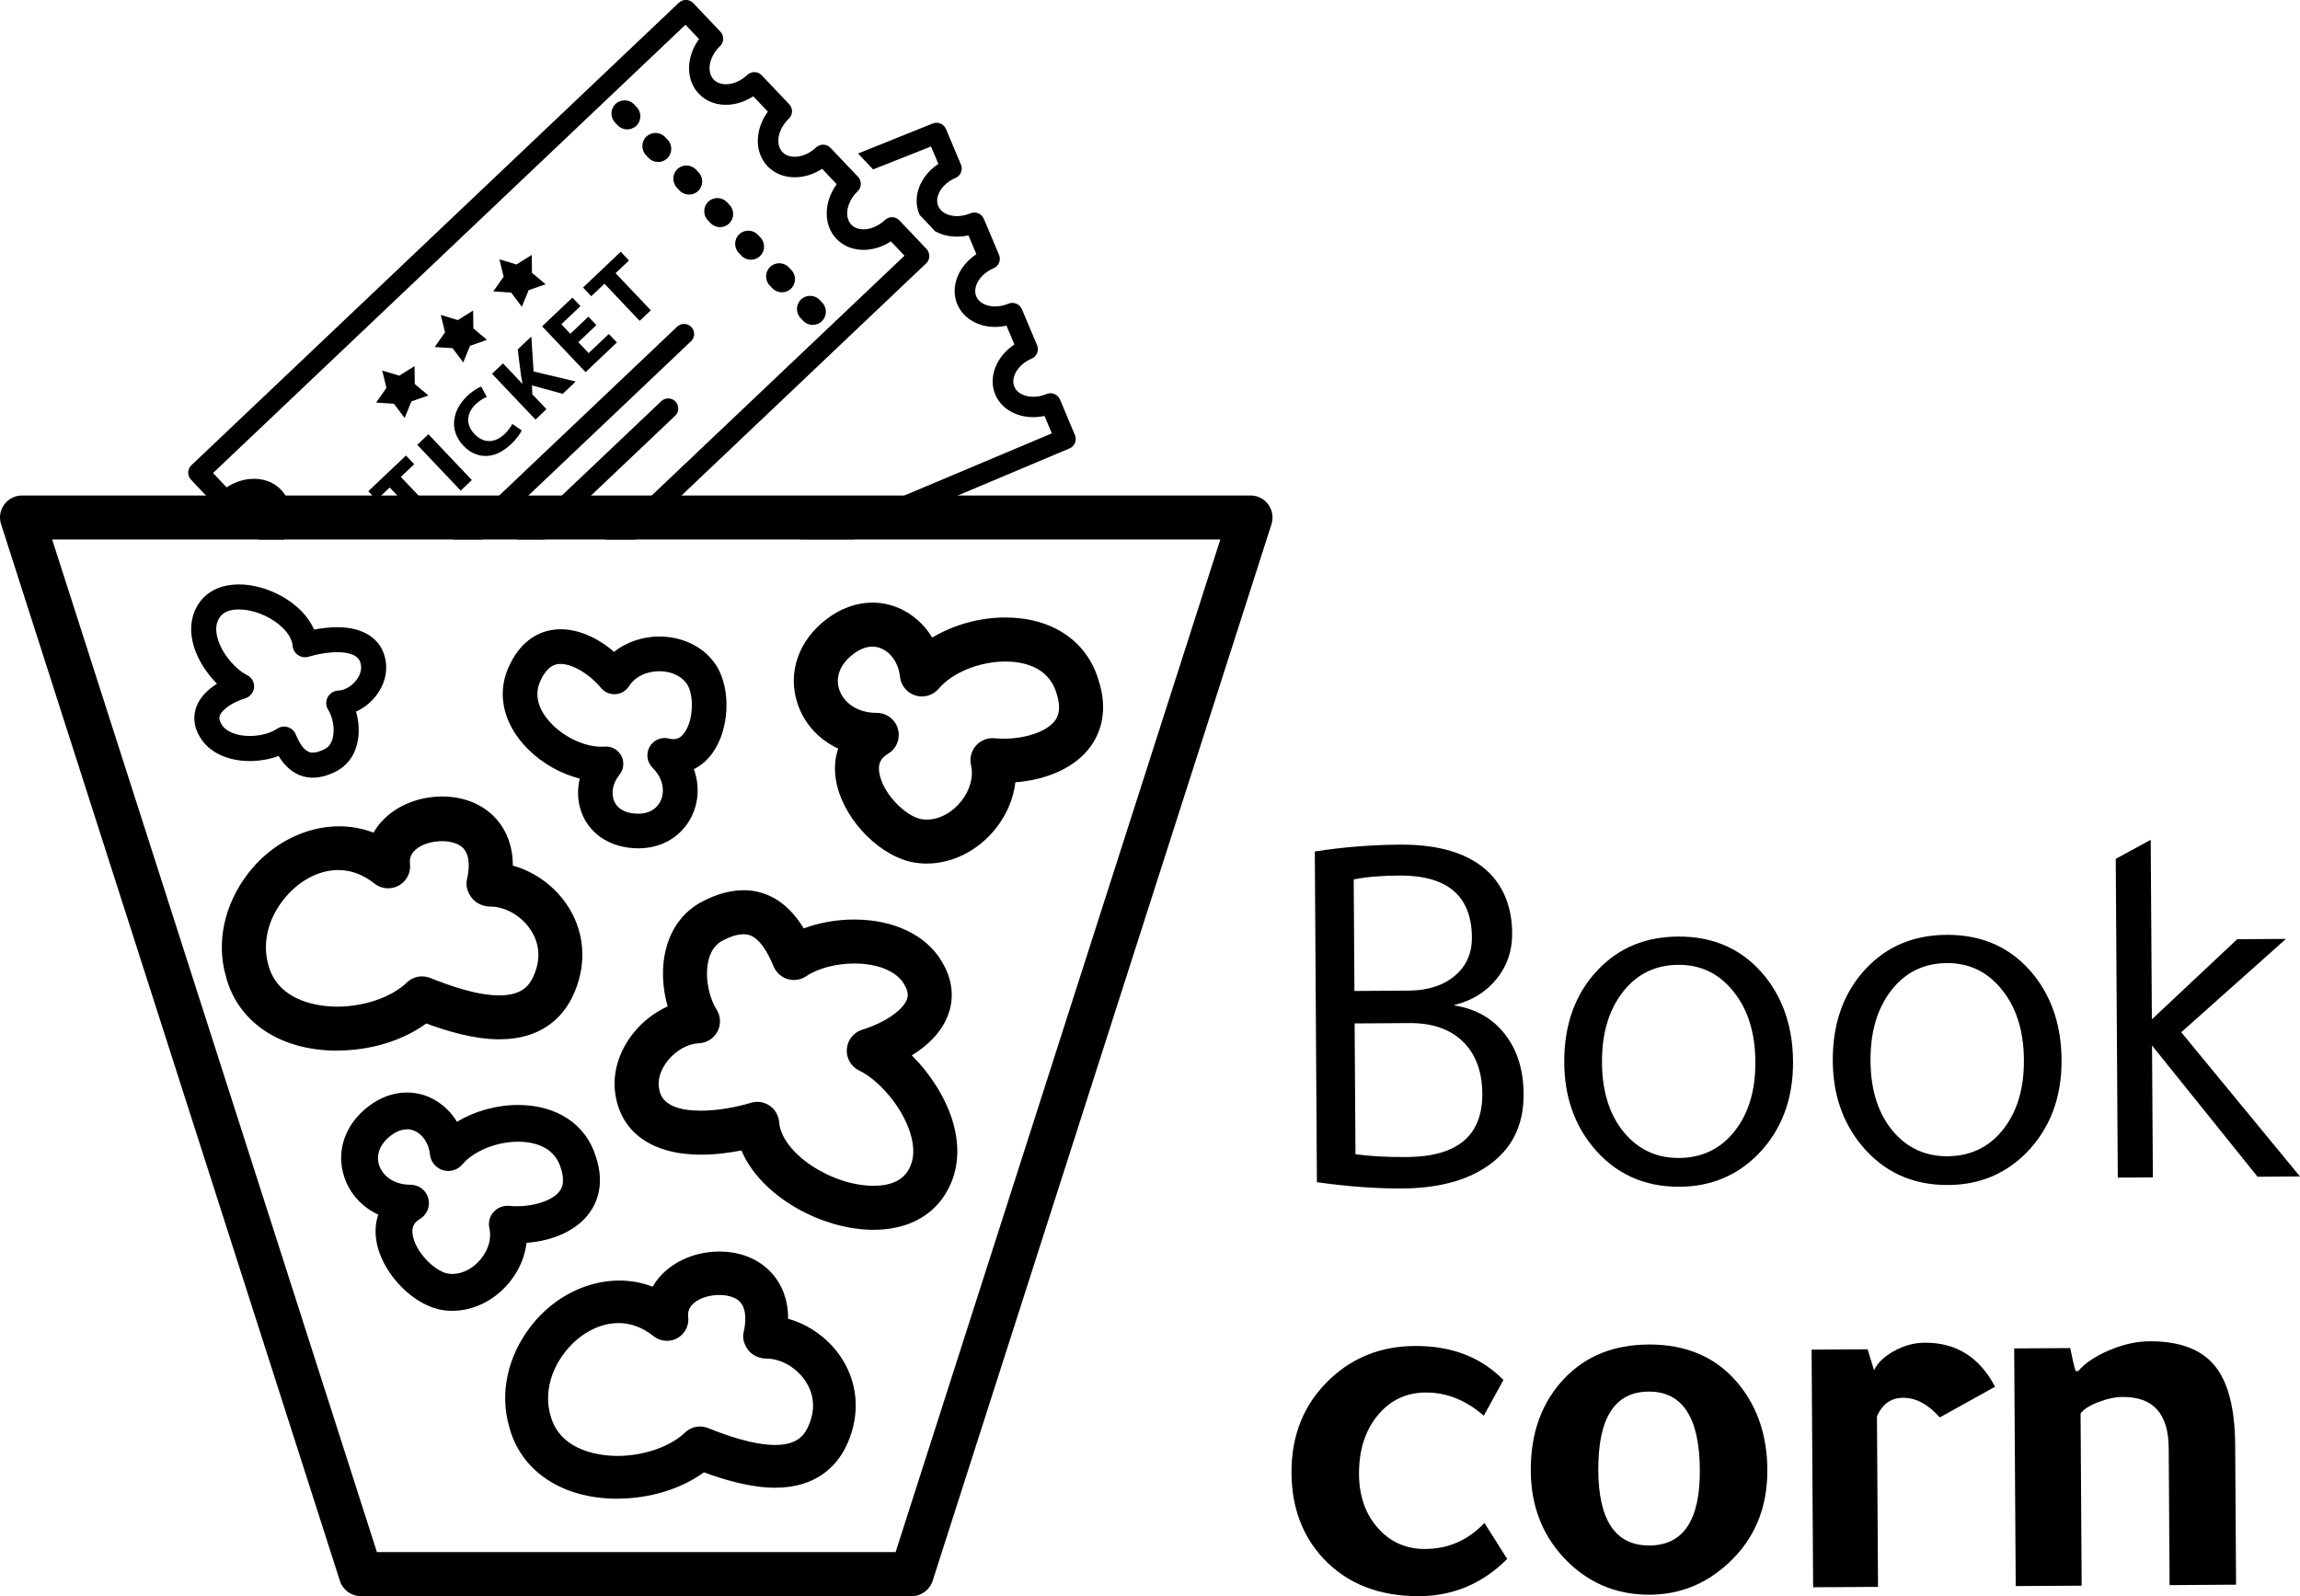 <?xml version="1.0" encoding="UTF-8"?><svg id="a" xmlns="http://www.w3.org/2000/svg" viewBox="0 0 572.32 397.23"><g><path d="M125.75,123.31l-11.54,10.95h35.4l11.54-10.95h-35.4Zm189.85,2.25c-1.03-1.41-2.67-2.25-4.43-2.25H5.48c-1.75,0-3.39,.84-4.43,2.25-1.03,1.41-1.33,3.23-.78,4.89L84.58,393.42c.73,2.27,2.83,3.81,5.21,3.81H226.86c2.38,0,4.49-1.54,5.21-3.81l84.32-262.96c.53-1.66,.24-3.48-.79-4.89Zm-92.74,260.7H93.79L12.98,134.26H303.66l-80.8,252ZM125.75,123.31l-11.54,10.95h35.4l11.54-10.95h-35.4Z"/><path d="M83.89,261.47c-14.21,0-24.84-7.15-27.73-18.67-2.33-8.35-.37-17.6,5.43-25.24,7.72-10.18,20.6-14.52,31.36-10.34,.52-.93,1.15-1.82,1.89-2.64,3.54-3.98,9.21-6.36,15.16-6.36s10.9,2.29,14.07,6.28c1.76,2.22,3.55,5.75,3.54,10.92,5.63,1.56,10.78,5.36,13.98,10.54,4.19,6.8,4.43,15.01,.65,22.52-2.42,4.67-7.47,10.17-17.98,10.17-6.25,0-12.95-2-18.2-3.94-5.83,4.26-13.85,6.74-22.17,6.74Zm.3-44.95c-5.04,0-10.23,2.87-13.88,7.67-3.71,4.88-5.01,10.65-3.57,15.81,2.46,9.77,13.74,10.52,17.14,10.52,6.76,0,13.56-2.35,17.34-5.99,1.55-1.5,3.83-1.95,5.83-1.15,4.68,1.86,11.55,4.34,17.2,4.34,5.36,0,7.21-2.24,8.22-4.19,2.61-5.2,1.33-9.29-.22-11.8-2.26-3.66-6.39-6.12-10.28-6.12-1.67,0-3.47-.76-4.51-2.07-1.04-1.31-1.65-3.01-1.27-4.64,.55-2.36,.87-5.58-.72-7.58-2.33-2.94-9.76-2.49-12.47,.54-.81,.91-1.12,1.89-.98,3.1,.26,2.2-.84,4.35-2.78,5.42-1.94,1.08-4.34,.88-6.07-.5-2.8-2.23-5.83-3.36-9-3.36Z"/><path d="M153.61,372.98c-13.82,0-24.15-6.96-26.97-18.15-2.27-8.12-.36-17.12,5.28-24.55,7.51-9.9,20.03-14.12,30.49-10.06,.51-.91,1.12-1.77,1.84-2.57,3.44-3.87,8.96-6.18,14.74-6.18s10.6,2.23,13.68,6.11c1.72,2.16,3.46,5.59,3.44,10.62,5.47,1.52,10.49,5.21,13.59,10.25,4.08,6.61,4.31,14.59,.64,21.9-2.35,4.54-7.26,9.89-17.48,9.89-6.07,0-12.59-1.95-17.7-3.83-5.67,4.14-13.47,6.55-21.56,6.55Zm.29-43.71c-4.9,0-9.95,2.79-13.49,7.46-3.6,4.75-4.87,10.35-3.47,15.37,2.39,9.5,13.36,10.23,16.67,10.23,6.57,0,13.19-2.29,16.86-5.83,1.5-1.46,3.72-1.89,5.67-1.12,4.55,1.81,11.23,4.22,16.73,4.22,5.22,0,7.01-2.18,7.99-4.08,2.54-5.06,1.29-9.03-.21-11.47-2.2-3.56-6.21-5.95-9.99-5.95-1.62,0-3.38-.74-4.39-2.01-1.01-1.27-1.6-2.93-1.24-4.51,.53-2.29,.84-5.43-.7-7.37-2.27-2.86-9.49-2.43-12.13,.53-.78,.88-1.09,1.84-.95,3.01,.25,2.14-.82,4.23-2.7,5.27-1.89,1.05-4.22,.85-5.91-.49-2.73-2.17-5.67-3.27-8.75-3.27Z"/><path d="M217.36,306.06c-12.81,0-28.01-8.25-32.87-19.76-2.85,.57-6.39,1.06-10.08,1.06h0c-12.01,0-19.76-5.42-21.26-14.87-.87-5.2,.78-10.87,4.54-15.49,2.32-2.86,5.26-5.11,8.45-6.54-1.28-4.42-1.68-9.66-.34-14.61,1.41-5.21,4.52-9.19,9.01-11.52,10.39-5.37,19.37-2.87,25.19,6.73,3.8-1.44,8.16-2.22,12.58-2.22,9.73,0,17.83,3.84,21.66,10.28,3.46,5.55,2.83,10.41,1.67,13.49-1.69,4.5-5.35,7.77-9.02,10.04,4.49,4.45,8.25,10.28,10.05,16,2.05,6.52,1.62,12.65-1.24,17.71-3.42,6.23-9.94,9.7-18.34,9.7Zm-28.94-31.86c1.09,0,2.17,.33,3.09,.96,1.37,.94,2.24,2.46,2.37,4.11,.56,7.55,12.84,15.83,23.48,15.83,4.34,0,7.28-1.37,8.77-4.07,1.39-2.45,1.49-5.49,.36-9.1-2.18-6.94-8.16-13.34-12.68-15.5-2.04-.98-3.27-3.11-3.09-5.36,.17-2.26,1.71-4.17,3.87-4.83,5.39-1.63,10.05-4.79,11.07-7.5,.3-.79,.47-1.94-.77-3.94-1.87-3.13-6.56-5.02-12.31-5.02-4.5,0-9.08,1.21-11.95,3.16-1.36,.93-3.06,1.19-4.65,.71-1.58-.48-2.86-1.64-3.49-3.16-3.28-7.98-6.35-7.98-7.5-7.98-1.44,0-3.17,.52-5.15,1.55-1.73,.9-2.87,2.41-3.47,4.64-1.17,4.32,.12,9.68,1.93,12.52,1.05,1.65,1.14,3.74,.23,5.48-.91,1.74-2.67,2.85-4.63,2.93-2.7,.11-5.65,1.75-7.7,4.28-1.77,2.19-2.59,4.68-2.22,6.82,.25,1.59,.9,5.68,10.45,5.68,3.75,0,8.39-.74,12.41-1.96,.53-.16,1.07-.24,1.6-.24Z"/><path d="M59.44,145.44c7.29,0,15.94,4.7,18.71,11.25,1.62-.32,3.63-.6,5.73-.6h0c6.84,0,11.25,3.08,12.1,8.46,.5,2.96-.44,6.18-2.58,8.82-1.32,1.63-2.99,2.91-4.81,3.72,.73,2.52,.96,5.5,.2,8.32-.8,2.97-2.57,5.23-5.13,6.55-5.91,3.06-11.02,1.63-14.34-3.83-2.17,.82-4.64,1.27-7.16,1.27-5.54,0-10.15-2.19-12.33-5.85-1.97-3.16-1.61-5.92-.95-7.68,.96-2.56,3.05-4.42,5.13-5.71-2.56-2.53-4.7-5.85-5.72-9.11-1.17-3.71-.92-7.2,.7-10.08,1.94-3.55,5.66-5.52,10.44-5.52Zm16.47,18.13c-.62,0-1.24-.19-1.76-.55-.78-.53-1.28-1.4-1.35-2.34-.32-4.3-7.31-9.01-13.36-9.01-2.47,0-4.14,.78-4.99,2.32-.79,1.4-.85,3.13-.21,5.18,1.24,3.95,4.65,7.59,7.22,8.82,1.16,.56,1.86,1.77,1.76,3.05-.1,1.28-.97,2.37-2.2,2.75-3.07,.93-5.72,2.72-6.3,4.27-.17,.45-.27,1.11,.44,2.24,1.06,1.78,3.73,2.86,7,2.86,2.56,0,5.17-.69,6.8-1.8,.77-.53,1.74-.68,2.65-.4,.9,.27,1.63,.93,1.98,1.8,1.87,4.54,3.61,4.54,4.27,4.54,.82,0,1.8-.3,2.93-.88,.99-.51,1.63-1.37,1.98-2.64,.66-2.46-.07-5.51-1.1-7.13-.6-.94-.65-2.13-.13-3.12,.52-.99,1.52-1.62,2.63-1.67,1.53-.06,3.21-1,4.38-2.44,1.01-1.25,1.47-2.66,1.27-3.88-.14-.9-.51-3.23-5.95-3.23-2.13,0-4.77,.42-7.06,1.12-.3,.09-.61,.14-.91,.14Z"/><path d="M230.65,214.92h0c-1.41,0-2.82-.16-4.2-.47-8.71-2.16-17.12-11.57-18.48-20.58-.41-2.7-.19-5.26,.6-7.57-4.77-2.23-8.42-6.13-10.1-11.15-2.58-7.69,.2-15.78,7.26-21.11,3.47-2.65,7.41-4.07,11.36-4.07,6.17,0,11.66,3.42,14.88,8.7,5.23-3.14,11.72-5,18.18-5,11.54,0,20.19,5.75,23.13,15.37,2.65,7.92,.45,13.46-1.87,16.68-3.67,5.1-10.56,8.35-18.75,8.96-.47,4.07-2.15,8.07-4.93,11.56-4.33,5.43-10.72,8.67-17.09,8.67Zm-13.56-53.99c-1.55,0-3.15,.61-4.74,1.83-3.3,2.49-4.56,5.73-3.5,8.91,.89,2.65,3.86,5.74,9.31,5.74,2.46,0,4.62,1.64,5.28,4.01,.66,2.37-.34,4.89-2.45,6.16-1.89,1.14-2.53,2.49-2.2,4.67,.76,5.05,6.23,10.58,10.17,11.55,.47,.1,1.07,.17,1.68,.17,3.06,0,6.26-1.7,8.53-4.55,2.23-2.79,3.12-6.08,2.45-9.02-.39-1.71,.07-3.51,1.23-4.83,1.16-1.32,2.91-2,4.64-1.84,6.13,.6,12.82-1.31,15.03-4.4,.45-.62,1.81-2.51,.33-6.94-2.07-6.77-8.84-7.76-12.7-7.76-6.4,0-13.21,2.78-16.56,6.75-1.41,1.68-3.69,2.36-5.8,1.71-2.1-.65-3.61-2.48-3.84-4.67-.45-4.28-3.4-7.49-6.87-7.49Z"/><path d="M112.59,326.22h0c-1.18,0-2.36-.13-3.51-.39-7.29-1.81-14.32-9.68-15.46-17.21-.34-2.26-.16-4.4,.51-6.34-3.99-1.86-7.05-5.13-8.45-9.33-2.16-6.44,.17-13.2,6.07-17.66,2.9-2.22,6.2-3.4,9.51-3.4,5.16,0,9.76,2.86,12.45,7.28,4.37-2.63,9.81-4.18,15.21-4.18,9.65,0,16.89,4.81,19.35,12.86,2.22,6.63,.38,11.26-1.56,13.95-3.07,4.27-8.83,6.99-15.69,7.5-.39,3.4-1.8,6.75-4.13,9.67-3.63,4.54-8.97,7.25-14.3,7.25Zm-11.34-45.16c-1.3,0-2.63,.51-3.96,1.53-2.76,2.08-3.82,4.79-2.93,7.45,.74,2.21,3.23,4.8,7.79,4.8,2.06,0,3.86,1.37,4.42,3.35,.55,1.98-.29,4.09-2.05,5.15-1.58,.96-2.11,2.08-1.84,3.9,.64,4.23,5.21,8.85,8.51,9.66,.4,.09,.9,.14,1.41,.14,2.56,0,5.23-1.42,7.13-3.81,1.86-2.33,2.61-5.08,2.05-7.55-.33-1.43,.05-2.94,1.03-4.04,.97-1.1,2.44-1.67,3.88-1.54,5.13,.5,10.72-1.1,12.57-3.68,.38-.52,1.51-2.1,.27-5.8-1.73-5.66-7.4-6.49-10.62-6.49-5.36,0-11.05,2.32-13.86,5.65-1.18,1.41-3.08,1.98-4.85,1.43-1.76-.54-3.02-2.08-3.21-3.91-.37-3.58-2.84-6.27-5.74-6.27Z"/><path d="M176.28,163.21h0c.78,.78,1.48,1.66,2.08,2.59,3.65,6.05,3.09,15.96-1.16,21.73-1.27,1.73-2.82,3.03-4.55,3.88,1.41,3.89,1.27,8.1-.58,11.83-2.85,5.71-8.89,8.67-15.78,7.7-3.41-.45-6.38-1.86-8.58-4.06-3.43-3.43-4.59-8.39-3.44-13.12-4.66-1.16-9.3-3.74-12.89-7.33-6.42-6.42-8.03-14.43-4.32-21.42,2.93-5.88,7.23-7.74,10.32-8.24,4.88-.79,10.52,1.23,15.42,5.45,2.52-2,5.69-3.29,9.17-3.69,5.43-.61,10.79,1.14,14.33,4.68Zm-22.5,37.58c.86,.86,2.09,1.41,3.65,1.62,3.22,.45,5.73-.65,6.91-3.01,.98-1.97,1.05-5.34-1.99-8.37-1.37-1.37-1.66-3.48-.71-5.17,.95-1.69,2.91-2.53,4.79-2.06,1.69,.41,2.79,.02,3.82-1.37,2.39-3.24,2.42-9.35,.77-12.08-.21-.32-.5-.69-.84-1.03-1.7-1.7-4.43-2.53-7.28-2.21-2.79,.31-5.12,1.64-6.38,3.65-.74,1.17-1.99,1.92-3.37,2-1.38,.09-2.73-.51-3.6-1.56-3.08-3.74-7.86-6.4-10.81-5.92-.6,.1-2.4,.39-4.04,3.68-2.61,4.92,.6,9.24,2.75,11.38,3.56,3.56,8.9,5.8,12.97,5.46,1.72-.15,3.36,.74,4.18,2.28,.81,1.53,.63,3.39-.46,4.73-2.13,2.63-2.28,6.06-.35,7.99Z"/><g><path d="M153.7,31.19c1.24,1.31,3.33,1.36,4.63,.12h0c1.31-1.24,1.36-3.33,.12-4.63l-.65-.69c-1.24-1.31-3.33-1.36-4.63-.12-1.31,1.24-1.36,3.33-.12,4.63l.65,.69Z"/><path d="M160.74,38.61l.65,.69c1.24,1.31,3.33,1.36,4.63,.12,1.31-1.24,1.36-3.33,.12-4.63l-.65-.69c-1.24-1.31-3.33-1.36-4.63-.12-1.31,1.24-1.36,3.33-.12,4.63Z"/><path d="M173.84,42.9l-.65-.69c-1.24-1.31-3.33-1.36-4.63-.12-1.31,1.24-1.36,3.33-.12,4.63l.65,.69c1.24,1.31,3.33,1.36,4.63,.12,1.31-1.24,1.36-3.33,.12-4.63Z"/><path d="M181.54,51l-.65-.69c-1.24-1.31-3.33-1.36-4.63-.12-1.31,1.24-1.36,3.33-.12,4.63l.65,.69c1.24,1.31,3.33,1.36,4.63,.12,1.31-1.24,1.36-3.33,.12-4.63Z"/><path d="M189.23,59.11l-.65-.69c-1.24-1.31-3.33-1.36-4.63-.12-1.31,1.24-1.36,3.33-.12,4.63l.65,.69c1.24,1.31,3.33,1.36,4.63,.12,1.31-1.24,1.36-3.33,.12-4.63Z"/><path d="M196.93,67.22l-.65-.69c-1.24-1.31-3.33-1.36-4.63-.12-1.31,1.24-1.36,3.33-.12,4.63l.65,.69c1.24,1.31,3.33,1.36,4.63,.12,1.31-1.24,1.36-3.33,.12-4.63Z"/><path d="M203.96,74.64c-1.24-1.31-3.33-1.36-4.63-.12h0c-1.31,1.24-1.36,3.33-.12,4.63l.65,.69c1.24,1.31,3.33,1.36,4.63,.12s1.36-3.33,.12-4.63l-.65-.69Z"/><polygon points="103.07 115.53 101.02 113.36 91.64 122.26 93.69 124.43 96.97 121.32 105.73 130.55 108.51 127.92 99.74 118.69 103.07 115.53"/><rect x="108.71" y="107.23" width="3.82" height="15.71" transform="translate(-48.84 107.75) rotate(-43.5)"/><path d="M127.14,110.57c1.48-1.41,2.39-2.75,2.67-3.46l-2.33-1.62c-.35,.72-1.11,1.76-1.95,2.55-2.46,2.34-5.28,2.27-7.44,0-2.41-2.54-1.88-5.39,.31-7.47,.98-.93,1.95-1.46,2.72-1.78l-1.38-2.58c-.71,.23-2.06,.99-3.49,2.35-3.69,3.51-4.61,8.49-.92,12.38,3.08,3.25,7.58,3.64,11.8-.37Z"/><path d="M135.99,101.84l-3.53-3.72-.09-2.2,7.66,2.09,3.22-3.06-10.47-2.51-.57-8.69-3.39,3.21,.82,6.42c.11,.66,.21,1.34,.35,2.04l-.05,.05-4.78-5.04-2.73,2.59,10.82,11.4,2.73-2.59Z"/><polygon points="145.72 92.61 153.5 85.22 151.5 83.11 146.48 87.87 143.91 85.16 148.4 80.9 146.41 78.8 141.92 83.07 139.68 80.7 144.44 76.18 142.43 74.06 134.9 81.21 145.72 92.61"/><polygon points="150.41 70.61 159.17 79.85 161.94 77.22 153.18 67.98 156.51 64.82 154.46 62.65 145.08 71.56 147.13 73.72 150.41 70.61"/><polygon points="112.61 86.65 115.27 90.19 116.97 86.05 121.19 84.58 117.79 81.73 117.73 77.28 113.94 79.66 109.69 78.38 110.74 82.7 108.17 86.36 112.61 86.65"/><polygon points="127.19 72.81 129.85 76.35 131.55 72.21 135.77 70.74 132.37 67.89 132.32 63.44 128.52 65.82 124.27 64.54 125.32 68.86 122.75 72.52 127.19 72.81"/><polygon points="98.03 100.48 100.69 104.02 102.38 99.89 106.6 98.41 103.21 95.57 103.15 91.12 99.36 93.49 95.11 92.22 96.16 96.53 93.59 100.19 98.03 100.48"/><path d="M171.94,84.93l-41.98,39.84-10,9.49h-7.27l10-9.49,45.81-43.47c1-.95,2.59-.91,3.54,.1,.95,1,.91,2.59-.09,3.54Z"/><path d="M168,103.47l-22.45,21.3-10,9.49h-6.7c.11-.45,.35-.87,.7-1.21l8.73-8.28,26.27-24.93c1-.95,2.59-.91,3.54,.09,.95,1,.91,2.59-.09,3.54Z"/><path d="M230.86,62.36c-.09-.15-.19-.28-.32-.41l-6.73-7.1c-.47-.49-1.11-.77-1.79-.8-.68-.01-1.34,.24-1.83,.71-2.69,2.55-6.52,3.08-8.36,1.14-1.84-1.94-1.11-5.73,1.58-8.29,.49-.46,.77-1.11,.8-1.78,.01-.68-.24-1.34-.71-1.83l-6.83-7.2c-.46-.49-1.11-.78-1.78-.8-.68-.02-1.34,.24-1.83,.7-2.69,2.56-6.52,3.08-8.36,1.15-.83-.88-1.17-2.16-.97-3.62,.24-1.66,1.16-3.36,2.55-4.68,.49-.46,.78-1.11,.8-1.78,.02-.68-.24-1.34-.7-1.83l-6.83-7.2c-.97-1.02-2.59-1.07-3.61-.09-1.38,1.3-3.11,2.14-4.77,2.29,0,0-.01,0-.03,0-1.47,.12-2.73-.28-3.56-1.16-1.84-1.94-1.11-5.73,1.58-8.29,1.02-.98,1.07-2.59,.1-3.61l-6.74-7.1c-.5-.53-1.18-.8-1.85-.8-.64,0-1.27,.24-1.76,.71L47.63,115.78c-.9,.85-1.04,2.19-.41,3.2,.09,.15,.19,.28,.31,.41l5.11,5.38,1.63,1.72c.98,1.02,2.59,1.07,3.61,.1,.84-.8,1.81-1.42,2.82-1.81,.64-.26,1.31-.42,1.96-.48h.03c1.02-.09,1.93,.08,2.68,.48,.33,.17,.63,.4,.89,.67,1.83,1.94,1.11,5.73-1.58,8.29-.17,.16-.31,.34-.43,.53h6.45c1.77-3.09,2.16-6.59,1.05-9.49-.39-1.04-.99-2.01-1.78-2.85-1.92-2.03-4.66-3-7.72-2.73-.01,0-.03,0-.05,0-2.02,.19-4.02,.91-5.81,2.08l-3.38-3.56L170.57,6.16l3.38,3.56c-3.22,4.41-3.38,10.11-.08,13.59,1.92,2.03,4.66,3,7.71,2.73h.05c2.02-.19,4.02-.91,5.81-2.08l3.63,3.83c-1.28,1.74-2.11,3.72-2.39,5.74-.43,3.03,.39,5.82,2.32,7.84,3.3,3.48,9,3.62,13.57,.64l3.63,3.83c-3.22,4.41-3.38,10.1-.08,13.59,3.31,3.48,9,3.62,13.57,.64l3.38,3.56-64.45,61.15-10,9.49h7.42l10-9.49,62.37-59.19s.02,0,.03-.01c.89-.85,1.04-2.2,.41-3.2Z"/><path d="M212.34,134.26l22.53-9.49,31.23-13.16s.01,0,.02,0c1.3-.55,1.91-2.05,1.36-3.35l-3.72-8.84c-.55-1.3-2.05-1.91-3.35-1.36-3.33,1.4-6.99,.57-8-1.81-1-2.39,.96-5.58,4.29-6.99,1.3-.55,1.91-2.05,1.36-3.35l-3.78-8.97c-.26-.62-.77-1.12-1.39-1.37-.63-.26-1.34-.26-1.96,0-1.71,.73-3.6,.89-5.16,.45-1.38-.39-2.38-1.19-2.84-2.26-1-2.39,.96-5.58,4.29-6.99,.62-.26,1.12-.76,1.38-1.39s.25-1.33-.01-1.96l-3.78-8.97c-.55-1.3-2.05-1.91-3.35-1.36-1.72,.73-3.6,.89-5.16,.45-1.38-.39-2.38-1.19-2.84-2.26-1-2.38,.96-5.58,4.29-6.99,1.3-.55,1.91-2.05,1.36-3.34l-3.72-8.84h0c-.55-1.3-2.04-1.92-3.34-1.36l-18.53,7.45,3.74,3.96,14.41-5.71,1.83,4.34c-4.48,2.95-6.58,8.13-4.75,12.47,.03,.08,.08,.15,.11,.24l3.85,4.06c.68,.37,1.42,.68,2.2,.9,1.92,.54,4.02,.57,6.08,.12l1.97,4.68c-4.47,2.95-6.58,8.13-4.75,12.47,1.05,2.5,3.3,4.39,6.16,5.2,1.92,.54,4.02,.57,6.08,.12l1.97,4.68c-4.48,2.95-6.58,8.13-4.75,12.47,1.79,4.25,6.79,6.36,11.91,5.38,.11-.02,.22-.04,.33-.07l1.83,4.34-40.08,16.89-22.52,9.49h13.16Z"/></g></g><g><path d="M327.69,294.22l-.52-82.32c7.03-1.09,14.1-1.65,21.22-1.7,9.98-.06,17.38,2.28,22.19,7.02,3.76,3.8,5.66,8.82,5.7,15.07,.03,4.34-1.27,8.13-3.9,11.36-2.63,3.23-6.11,5.38-10.45,6.45v.13c5.3,.84,9.49,3.22,12.55,7.15,3.06,3.93,4.62,8.89,4.65,14.88,.05,7.9-3,13.91-9.13,18.03-5.28,3.6-12.3,5.42-21.07,5.48-6.43,.04-13.51-.48-21.24-1.56Zm9.16-75.35l.18,27.75,13.55-.09c4.69-.03,8.48-1.25,11.38-3.65,2.89-2.41,4.33-5.61,4.3-9.6-.07-10.33-6.09-15.46-18.07-15.39-4.6,.03-8.38,.36-11.33,.98Zm.23,35.82l.21,32.56c3.65,.5,7.91,.73,12.77,.7,12.59-.08,18.85-5.33,18.79-15.75-.04-5.56-1.65-9.89-4.84-12.99-3.19-3.11-7.65-4.64-13.38-4.6l-13.55,.09Z"/><path d="M446.17,264.16c.06,9.38-2.84,17.08-8.71,23.11-5.26,5.33-11.76,8.02-19.49,8.07-8.95,.06-16.17-3.28-21.69-10.02-4.64-5.7-6.98-12.63-7.04-20.8-.06-9.55,2.75-17.3,8.45-23.24,5.18-5.42,11.8-8.15,19.88-8.2,9.12-.06,16.39,3.33,21.82,10.15,4.47,5.7,6.72,12.68,6.78,20.93Zm-47.54,.3c.05,7.55,2.04,13.54,5.98,17.94,3.5,3.89,7.9,5.81,13.19,5.78,5.73-.04,10.34-2.26,13.83-6.67,3.49-4.41,5.21-10.17,5.17-17.29-.05-7.47-2-13.45-5.85-17.94-3.5-4.15-7.94-6.2-13.33-6.17-5.73,.04-10.34,2.3-13.83,6.8-3.49,4.5-5.21,10.35-5.16,17.55Z"/><path d="M512.99,263.73c.06,9.38-2.84,17.08-8.71,23.11-5.26,5.33-11.76,8.02-19.49,8.07-8.95,.06-16.17-3.28-21.69-10.02-4.64-5.7-6.98-12.63-7.04-20.8-.06-9.55,2.76-17.3,8.45-23.24,5.18-5.42,11.8-8.15,19.88-8.2,9.12-.06,16.39,3.33,21.82,10.15,4.47,5.7,6.72,12.68,6.78,20.93Zm-47.54,.3c.05,7.55,2.04,13.53,5.98,17.94,3.5,3.89,7.89,5.81,13.19,5.78,5.73-.04,10.34-2.26,13.83-6.67,3.49-4.41,5.21-10.17,5.17-17.29-.05-7.47-2-13.45-5.85-17.94-3.5-4.15-7.94-6.2-13.33-6.17-5.73,.04-10.34,2.3-13.83,6.8-3.49,4.5-5.21,10.35-5.16,17.55Z"/><path d="M568.81,233.67l-26.04,23.22,29.54,35.89-10.55,.07-26.26-32.66,.21,32.82-8.73,.06-.51-79.33,8.7-4.74,.29,44.68,21.23-19.94,12.11-.08Z"/><path d="M375.05,387.97c-6.13,6.12-13.4,9.2-21.83,9.26-10.07,.06-18.08-3.1-24.03-9.49-5.16-5.61-7.77-12.67-7.82-21.18-.06-9.55,3.19-17.39,9.75-23.51,5.7-5.33,12.67-8.03,20.92-8.08,9.12-.06,16.47,2.76,22.07,8.46l-4.89,8.89c-4.45-3.88-9.29-5.8-14.5-5.77-4.86,.03-8.85,1.95-11.95,5.74-3.1,3.8-4.63,8.65-4.6,14.55,.03,5.47,1.6,9.96,4.71,13.45,3.1,3.5,7.05,5.23,11.82,5.2,5.73-.04,10.62-2.19,14.68-6.48l5.66,8.95Z"/><path d="M410.14,334.6c9.72-.06,17.3,3.32,22.73,10.15,4.55,5.7,6.85,12.68,6.91,20.93,.06,9.64-3.23,17.48-9.88,23.51-5.53,5.07-11.98,7.63-19.36,7.68-8.6,.05-15.83-3.11-21.68-9.5-5.25-5.78-7.9-12.89-7.95-21.31-.06-9.55,2.8-17.3,8.58-23.24,5.26-5.42,12.15-8.15,20.66-8.21Zm.32,50.02c8.42-.05,12.6-6.33,12.52-18.84-.08-13.03-4.34-19.51-12.76-19.46-8.42,.05-12.59,6.59-12.51,19.62,.08,12.5,4.33,18.73,12.75,18.68Z"/><path d="M464.73,335.81l1.6,5.2c.86-1.83,2.52-3.42,4.98-4.79,2.47-1.36,5-2.05,7.61-2.07,7.82-.05,13.66,3.6,17.52,10.96l-13.76,7.64c-2.89-3.28-5.94-4.91-9.15-4.89-2.95,.02-5.12,1.55-6.48,4.6l.27,42.46-16.15,.1-.38-59.14,13.94-.09Z"/><path d="M517.13,341.21c1.72-2.01,4.32-3.74,7.78-5.2,3.46-1.46,6.76-2.19,9.89-2.21,7.47-.05,12.88,1.96,16.25,6.02,3.37,4.06,5.08,10.65,5.14,19.77l.22,34.78-16.54,.11-.22-34.13c-.05-8.51-3.86-12.74-11.41-12.69-1.91,.01-3.95,.44-6.11,1.28-2.17,.84-3.64,1.78-4.41,2.83l.27,42.85-16.41,.1-.38-59.14,13.94-.09c.45,2.26,.89,4.16,1.34,5.72h.65Z"/></g></svg>